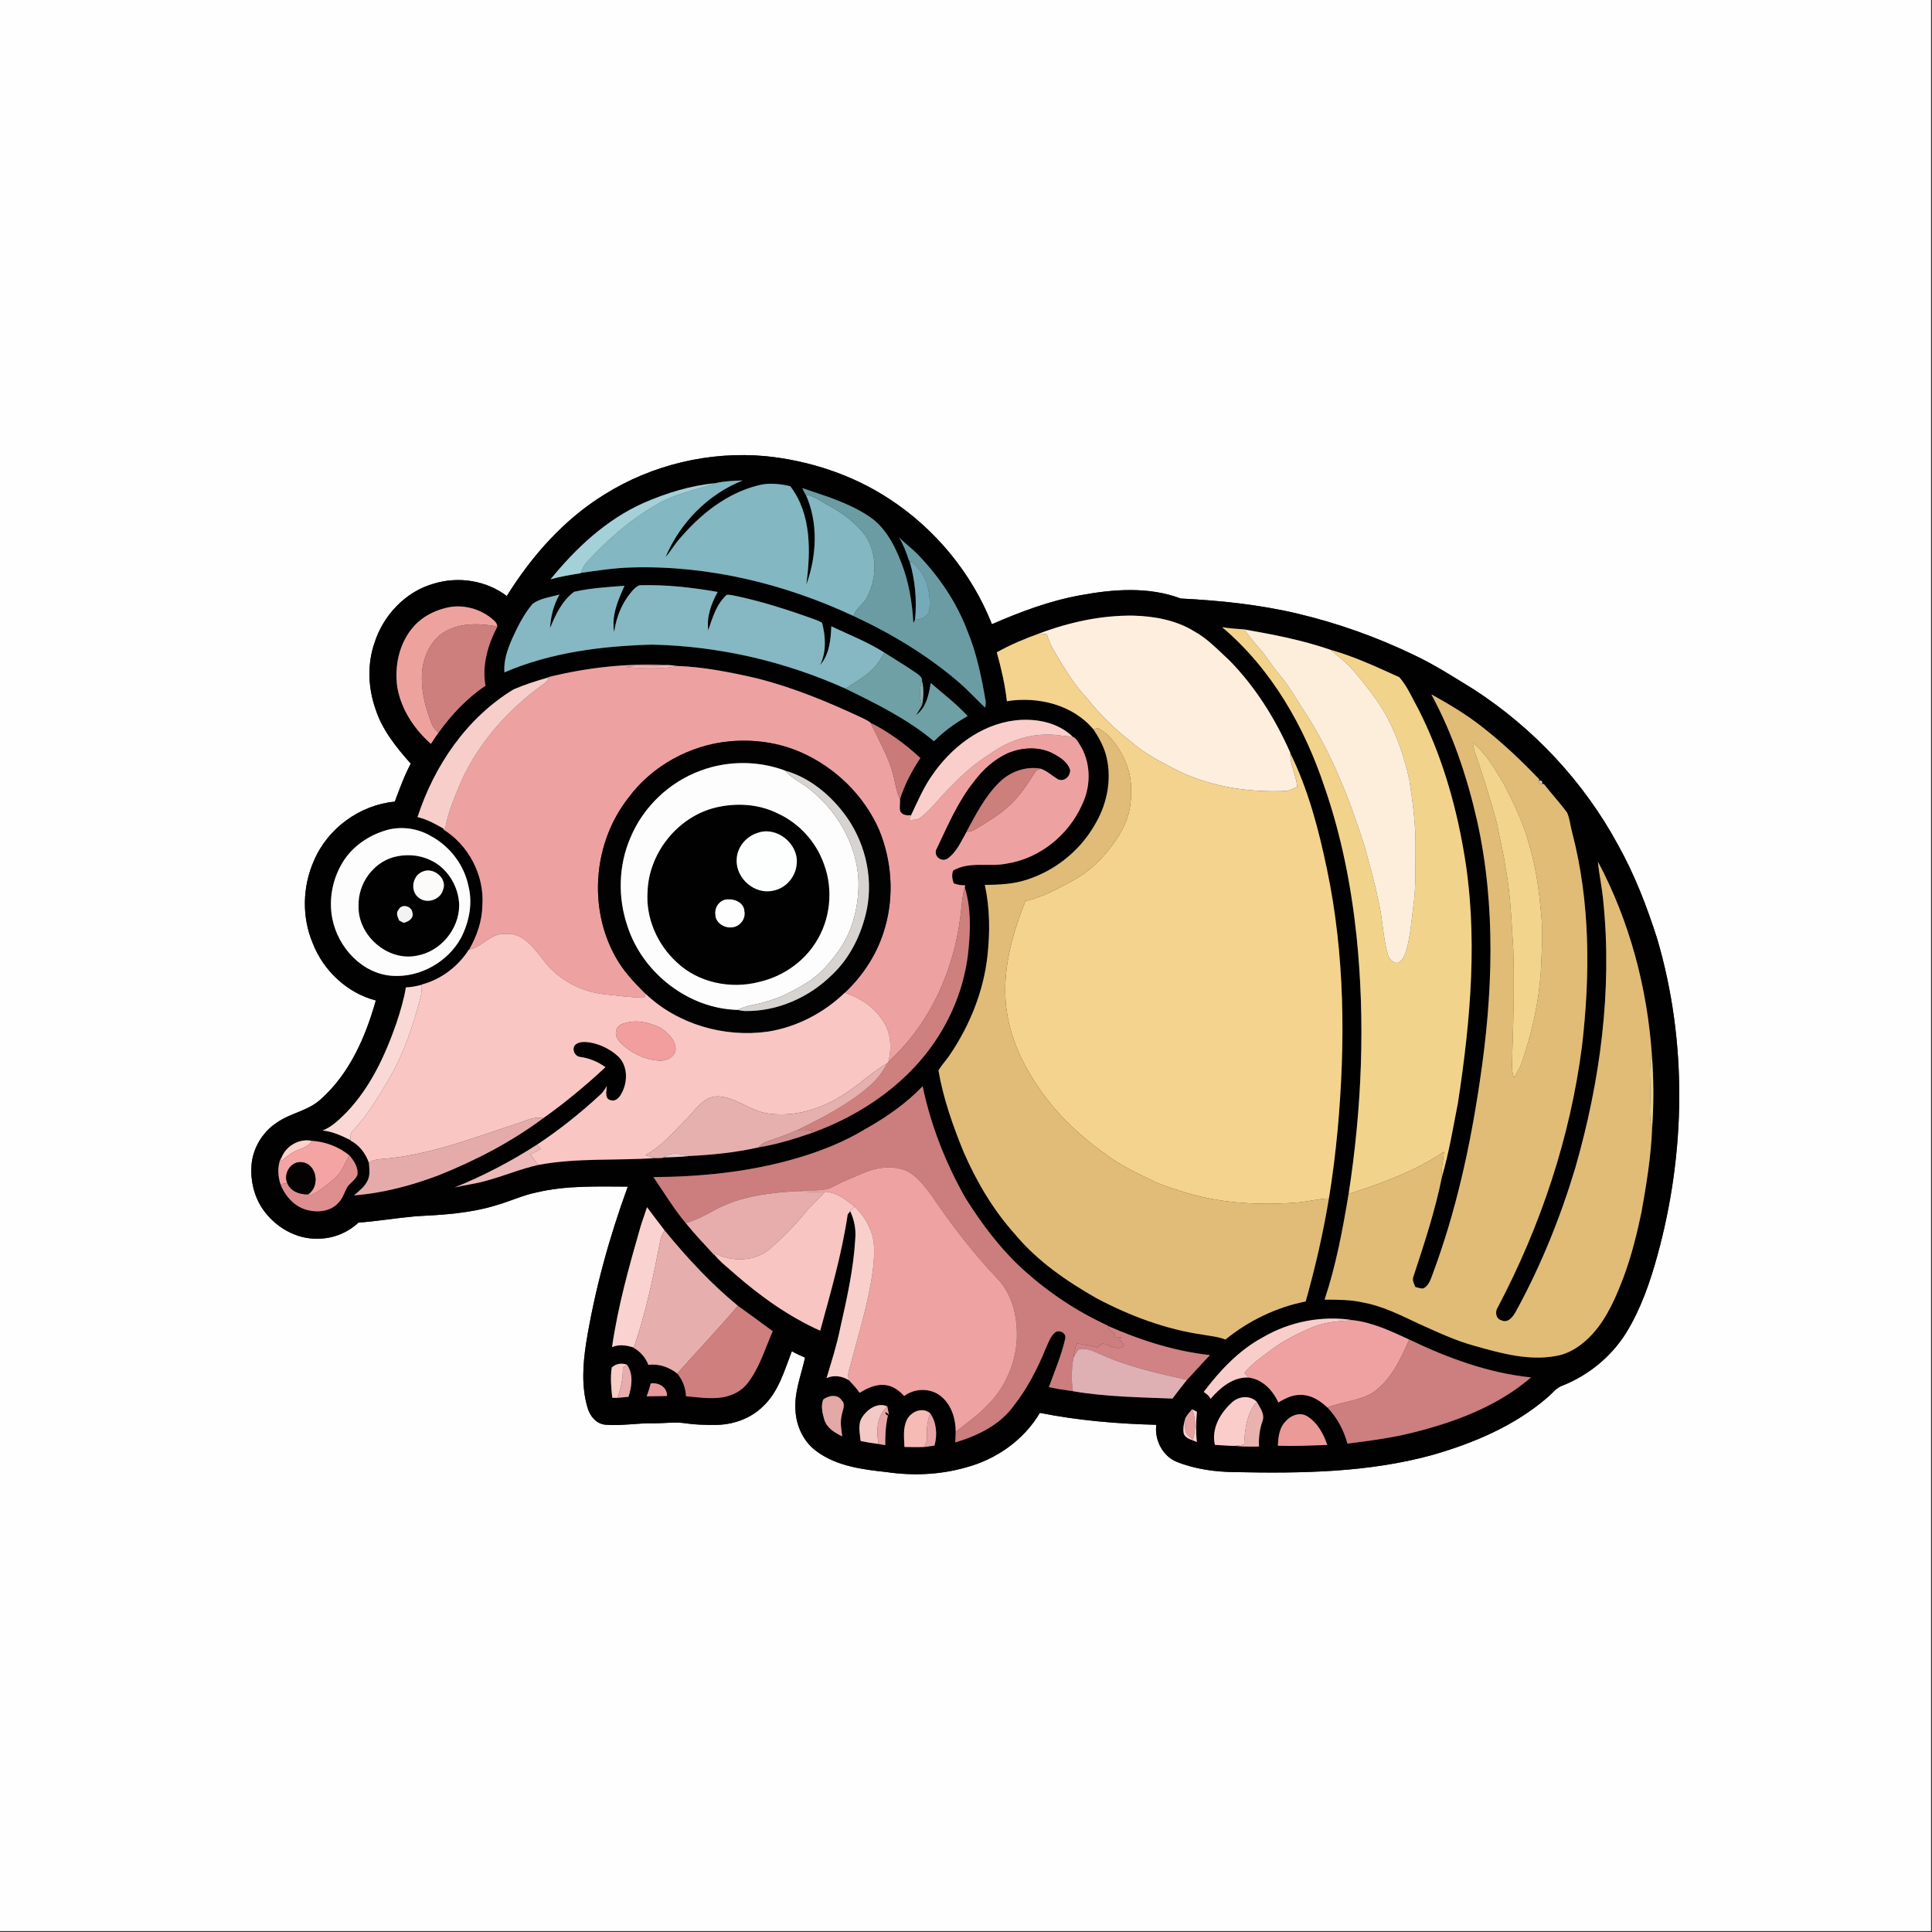<svg xmlns="http://www.w3.org/2000/svg" fill="none" viewBox="0 0 1366 1366" height="1366" width="1366">
<rect x="0" y="0" width="1366" height="1366" fill="#333333" stroke="none"/>
<g clip-path="url(#clip0_725_37980)">
<path fill="#FEFEFE" d="M0 0H1365.33V1365.33H0V0ZM427.293 349.68C398.693 367.307 375.973 393.08 358.32 421.4C343.813 410.387 324.147 407.36 306.813 412.627C286.84 418.187 271.04 434.907 264.813 454.44C259.533 469.6 260.253 486.453 265.547 501.493C270.333 516.227 280.267 528.52 290.427 539.92C285.867 548.52 282.507 557.68 279.16 566.787C254.48 569.08 231.627 585.693 221.973 608.56C213.827 626.84 213.32 648.48 221.147 666.973C228.733 686.373 245.44 702.067 265.72 707.373C258.453 733.213 247.133 759.2 226.68 777.32C217.933 785.333 205.6 786.92 196.013 793.547C185.733 800.147 178.733 811.693 177.813 823.92C177 834.573 179.587 845.613 185.533 854.533C194.253 867.453 209.52 876.52 225.36 875.773C235.72 875.707 245.867 871.493 253.427 864.453C266.987 863.413 280.413 861.16 293.96 859.947C313.013 858.96 332.333 857.88 350.68 852.2C360.387 849.493 369.547 845.053 379.453 843.067C400.547 838.053 422.373 838.947 443.88 838.987C430.72 875 420.48 912.173 414.347 950.04C412.133 964.8 411.08 980.267 415.267 994.787C416.853 1000.85 421.4 1006.77 428.067 1007.33C439.413 1008.23 450.72 1006.13 462.067 1006.32C469.827 1006.41 477.64 1005.11 485.36 1006.43C491.987 1007.37 498.707 1007.47 505.387 1007.47C517.867 1007.53 530.68 1003.16 539.587 994.213C550.573 983.947 554.613 968.907 559.88 955.333C562.84 957.133 566.027 958.493 569.2 959.88C566.493 972.253 561.427 984.48 562.44 997.373C563.053 1008.67 568.387 1019.87 577.773 1026.43C591.893 1036.67 609.84 1038.99 626.72 1040.8C645.333 1043.55 664.56 1042.75 682.707 1037.59C704.227 1031.96 723.867 1018.23 735.227 998.947C762.333 1004.36 789.947 1006.69 817.547 1007.39C816.16 1017.91 821.88 1029.37 831.867 1033.52C844.96 1038.8 859.187 1040.69 873.24 1040.84C920.08 1041.81 967.693 1041.19 1013.17 1028.61C1042.03 1020.28 1070.55 1008.23 1093.56 988.507C1097.35 985.44 1100.27 981.093 1105.09 979.52C1123.21 972.267 1139 959.333 1149.47 942.827C1159.95 925.933 1166.55 906.987 1171.79 887.907C1191.85 815.12 1193.11 736.613 1171.76 663.96C1164.49 641.04 1155.75 618.44 1144.01 597.4C1119.96 552.96 1084.39 514.84 1041.97 487.4C1028.07 478.853 1014.31 469.947 999.507 463C973.307 450.387 945.76 440.573 917.467 433.867C890.4 427.44 862.587 424.587 834.867 423.173C812.013 414.587 786.893 416.56 763.36 420.96C741.867 424.893 721.293 432.64 701.333 441.347C687.107 405.253 661.267 373.96 628.8 352.773C602.747 335.68 572.28 325.667 541.36 322.52C501.747 318.867 460.973 328.533 427.293 349.68Z"></path>
<path fill="#FEFEFE" d="M514.227 635.8C519.347 635.32 525.893 638.12 526.36 643.88C527.733 649.533 523.133 655.52 517.387 655.747C512.053 656.44 505.853 652.507 505.693 646.8C504.92 641.533 508.72 636.067 514.227 635.8Z"></path>
<path fill="#010101" d="M427.293 349.68C460.973 328.533 501.747 318.867 541.36 322.52C572.28 325.667 602.747 335.68 628.8 352.773C661.267 373.96 687.107 405.253 701.333 441.347C721.293 432.64 741.867 424.893 763.36 420.96C786.893 416.56 812.013 414.587 834.867 423.173C862.587 424.587 890.4 427.44 917.467 433.867C945.76 440.573 973.307 450.387 999.507 463C1014.31 469.947 1028.07 478.853 1041.97 487.4C1084.39 514.84 1119.96 552.96 1144.01 597.4C1155.75 618.44 1164.49 641.04 1171.76 663.96C1193.11 736.613 1191.85 815.12 1171.79 887.907C1166.55 906.987 1159.95 925.933 1149.47 942.827C1139 959.333 1123.21 972.267 1105.09 979.52C1100.27 981.093 1097.35 985.44 1093.56 988.507C1070.55 1008.23 1042.03 1020.28 1013.17 1028.61C967.693 1041.19 920.08 1041.81 873.24 1040.84C859.187 1040.69 844.96 1038.8 831.867 1033.52C821.88 1029.37 816.16 1017.91 817.547 1007.39C789.947 1006.69 762.333 1004.36 735.227 998.947C723.867 1018.23 704.227 1031.96 682.707 1037.59C664.56 1042.75 645.333 1043.55 626.72 1040.8C609.84 1038.99 591.893 1036.67 577.773 1026.43C568.387 1019.87 563.053 1008.67 562.44 997.373C561.427 984.48 566.493 972.253 569.2 959.88C566.027 958.493 562.84 957.133 559.88 955.333C554.613 968.907 550.573 983.947 539.587 994.213C530.68 1003.16 517.867 1007.53 505.387 1007.47C498.707 1007.47 491.987 1007.37 485.36 1006.43C477.64 1005.11 469.827 1006.41 462.067 1006.32C450.72 1006.13 439.413 1008.23 428.067 1007.33C421.4 1006.77 416.853 1000.85 415.267 994.787C411.08 980.267 412.133 964.8 414.347 950.04C420.48 912.173 430.72 875 443.88 838.987C422.373 838.947 400.547 838.053 379.453 843.067C369.547 845.053 360.387 849.493 350.68 852.2C332.333 857.88 313.013 858.96 293.96 859.947C280.413 861.16 266.987 863.413 253.427 864.453C245.867 871.493 235.72 875.707 225.36 875.773C209.52 876.52 194.253 867.453 185.533 854.533C179.587 845.613 177 834.573 177.813 823.92C178.733 811.693 185.733 800.147 196.013 793.547C205.6 786.92 217.933 785.333 226.68 777.32C247.133 759.2 258.453 733.213 265.72 707.373C245.44 702.067 228.733 686.373 221.147 666.973C213.32 648.48 213.827 626.84 221.973 608.56C231.627 585.693 254.48 569.08 279.16 566.787C282.507 557.68 285.867 548.52 290.427 539.92C280.267 528.52 270.333 516.227 265.547 501.493C260.253 486.453 259.533 469.6 264.813 454.44C271.04 434.907 286.84 418.187 306.813 412.627C324.147 407.36 343.813 410.387 358.32 421.4C375.973 393.08 398.693 367.307 427.293 349.68ZM505.867 341.613C488.147 343.293 470.867 348.653 454.6 355.787C428.493 367.573 407.12 387.587 389.24 409.6C396.213 407.653 403.347 406.413 410.507 405.333L410.613 405.067C422.573 403.4 434.52 401.52 446.627 401.213C500.707 399.653 554.587 412.72 603.453 435.52C630.347 448.027 656.027 463.427 678.493 482.88C684.813 488.347 690.427 494.56 696.507 500.28C696.933 498.667 697.04 497.053 696.84 495.44C693.947 478.787 690.6 462.093 684.107 446.427C676.387 425.827 663.773 407.293 648.467 391.587C644.413 387.493 639.72 384.107 635.693 379.987C638.72 385.107 640.88 390.653 642.667 396.32L643.04 396.547C647.027 410.04 648.387 424.187 646.947 438.187C646.667 438.787 646.093 439.96 645.813 440.56C644.933 426.32 642.733 412.04 637.573 398.68C632.573 385.467 625.6 371.853 613.147 364.253C599.107 355.213 582.92 350.453 567.253 345.12C567.947 346.6 568.68 348.093 569.413 349.587L569.693 349.653C578.707 369.693 577.467 393.12 570.08 413.44C573.2 389.987 573.84 363.547 558.747 343.76C551.267 342.027 543.36 341.187 535.853 343.24C513.787 348.787 495.293 363.587 480.773 380.627C476.987 384.72 474.347 389.707 470.6 393.84C480.747 369.693 500.68 349.333 525.173 339.693C518.72 339.92 512.16 340.147 505.867 341.613ZM448.4 416.347C440.467 424.6 435.787 435.533 434.253 446.813C432.107 435.467 436.973 424.307 441.547 414.16C429.64 415.093 417.613 415.773 405.947 418.413C397.453 424.693 392.8 434.533 388.933 444.067C389.333 435.813 391.493 427.573 395.573 420.36C389.133 422.253 381.893 422.907 376.427 427.093C370.293 434.427 365.96 443.093 362.04 451.76C358.827 459.213 355.987 467.133 356.64 475.4C389.52 461.24 425.72 456.707 461.24 455.773C508.227 456.787 554.947 467.6 597.787 486.88C619.573 497.56 641.653 508.373 660.36 524.093C667.36 517.013 675.493 511.187 684.147 506.307C676.267 497.64 666.867 490.587 658.08 482.907C656.68 491.16 654.947 500.32 647.693 505.573C649.227 503.253 650.68 500.88 651.973 498.427C653 492.827 653.293 487.053 651.893 481.48C652.187 478.973 649.867 477.307 648.067 476.04C640.64 470.88 632.853 466.267 625.253 461.387C613.44 453.893 600.347 448.787 587.76 442.813C587.427 452.333 586.36 462.76 579.84 470.267C584.347 460.987 583.827 450.093 581.227 440.373C579.267 439.027 576.96 438.347 574.773 437.52C556.48 430.947 537.907 424.973 518.84 421.067C517.2 420.747 515.52 420.413 513.853 420.547C506.573 427.08 503.76 436.707 500.773 445.613C499.467 436.107 502.893 426.747 507.4 418.533C489.52 415.347 471.413 413.36 453.24 413.773C451.253 413.667 449.747 415.12 448.4 416.347ZM293.013 442.373C282.213 454.053 278.627 471.067 281 486.493C283.867 501.947 293.013 515.653 304.68 525.947C306.36 523.267 308.133 520.653 309.987 518.107C319.213 505.333 330.12 493.64 343.28 484.84C340.587 470.453 345.04 455.68 351.653 442.96C351.427 441.227 350.64 439.827 349.293 438.76C340.173 430.227 326.573 426.68 314.493 430C306.427 432.107 298.693 436.173 293.013 442.373ZM734.653 447.947C724.4 451.627 714.293 455.893 704.773 461.213C707.907 472.56 710.627 484.067 711.893 495.773C733.747 492.24 758.64 498.2 773.173 515.787C777.307 521.933 780.867 528.573 782.507 535.853C786.24 552.307 782.333 569.827 773.533 584.04C763 602.013 745.613 615.76 725.773 622.067C716.293 625.187 706.2 625.547 696.293 625.693C699.973 642.2 700 659.373 698.147 676.133C695.36 700.92 685.787 724.667 671.933 745.307C669.373 749.347 665.893 752.76 663.547 756.92C666.96 776.8 673.76 795.947 681.36 814.587C690.547 835.627 702.36 855.707 717.8 872.813C733.56 891.773 754.213 905.867 775.467 918C798.96 930.387 824.267 939.933 850.653 943.693C855.96 944.613 861.4 945.133 866.48 947.08C882.84 933.76 902.453 924.267 923.173 920.173C929.92 896.213 935.52 871.907 939.587 847.347C942.267 831.147 944.253 814.827 945.787 798.48C951.307 737.267 950.893 675 938.227 614.653C932.36 586.587 925.053 558.44 912.32 532.64V532.28C901.72 508.32 887.6 485.6 869.16 466.867C861.267 459.627 853.867 451.613 844.4 446.387C831.52 438.48 816.227 435.667 801.307 435.28C778.533 434.96 755.893 439.947 734.653 447.947ZM864.08 443.413C898.907 472.84 922.347 513.747 936.56 556.653C948.307 590.467 955.28 625.8 959.08 661.347C965.427 722.16 962.88 783.773 953.533 844.147C949.333 869.347 944.653 894.613 936.533 918.88C945.693 918.947 954.933 918.853 963.907 920.947C977.653 923.44 990.187 929.867 1002.72 935.733C1015.89 941.667 1029.01 947.907 1043.01 951.693C1061.49 956.88 1080.81 962.293 1100.15 958.707C1110.29 957 1119.03 950.76 1125.85 943.307C1136.61 931.467 1142.83 916.44 1148.41 901.68C1153.68 887.227 1157.41 872.24 1160.55 857.2C1164.03 837.653 1167.33 817.947 1168.07 798.107C1169.35 780.733 1169.27 763.213 1167.93 745.853C1164.69 698.373 1152.13 651.227 1129.77 609.133C1130.68 618.6 1132.8 627.907 1133.61 637.4C1140 700.507 1131.37 764.4 1113.97 825.16C1103.47 860.28 1089.69 894.52 1072.11 926.707C1070.07 930.493 1066.48 935.947 1061.47 933.48C1057.52 932.427 1056.91 927.28 1059 924.293C1089.23 866.907 1110.19 804.373 1118.48 739.947C1124.41 689.493 1124.44 637.6 1111.47 588.187C1110.25 583.72 1109.91 578.96 1108.07 574.693C1102.91 567.613 1096.95 561.187 1091.55 554.307L1090.31 554.347C1090.71 552.413 1090 551.613 1088.16 551.96L1088.24 550.947C1075.52 537.613 1062.09 524.933 1047.51 513.64C1036.44 504.92 1024.28 497.747 1012 490.907C1027.11 518.8 1037.28 549.187 1044.32 580.067C1057.91 640.84 1055.47 703.96 1046.2 765.173C1039.43 811.04 1029.37 856.613 1013.2 900.147C1011.68 904.08 1010.53 908.76 1006.51 910.92C1004.51 911.28 1002.6 910.36 1000.71 909.987C999.813 907.707 998.333 905.32 999.267 902.813C1006.97 879.4 1014.76 855.827 1019.6 831.667C1024.56 814.707 1027.37 797.213 1030.8 779.907C1039.83 720.96 1045.27 660.413 1034.81 601.28C1028.83 566.653 1018.71 532.533 1002.71 501.16C998.493 493.613 995.08 485.293 989.36 478.813C973.453 471.627 957.493 464.12 940.64 459.413C920.867 452.587 900.213 448.613 879.64 445.013C874.44 444.56 869.213 444.387 864.08 443.413ZM387.733 478.733L387.653 479C379.36 481.387 371.08 483.987 363.16 487.4C330.04 507.493 307.067 541.267 295.2 577.707C302.213 579.333 308.467 582.933 314.627 586.493L312.947 586.133C331.187 597.173 342.547 618.72 341.067 640.053C340.893 651.213 337.147 661.907 331.64 671.52L331.387 671.587C323.813 683.453 311.893 692.44 298.253 696.093V696.267C294.56 697.227 290.8 698.027 286.973 698.133C285.533 706.893 282.96 715.4 280.147 723.8C272.24 746.453 261.813 768.907 245.053 786.427C240 791.427 234.853 796.707 228.08 799.307C235.107 799.973 241.507 802.973 247.733 806.08V806.333C254.027 809.6 258.573 815.507 260.827 822.173C261.173 826.293 261.813 830.747 259.96 834.627C257.893 839.04 253.933 842.08 250.307 845.173C270.987 843.587 291.2 838.16 310.533 830.813C336.533 820.387 361.6 807.32 384.12 790.587C399.6 779.627 414.187 767.427 428.093 754.547C422.733 750.64 416.427 748.08 409.84 747.227C406.227 746.64 404.2 741.787 406.547 738.907C409.413 736.16 413.733 736.573 417.347 737.093C424.653 738.427 431.587 741.893 437.053 746.92C443.907 753.52 443.933 764.613 439.693 772.64C438.213 775.533 435.72 778.96 431.96 777.933C427.093 777.027 428.933 771.24 429.04 767.813C427.787 770.013 426.453 772.213 424.533 773.907C410.52 786.867 395.573 798.853 379.627 809.36C361.24 821.227 341.707 831.373 321.427 839.6C328.68 837.813 336.147 837.04 343.333 834.947C355.84 831.6 367.827 826.52 380.467 823.667C407.72 818.507 435.627 820.72 463.16 818.8C465 818.947 466.867 818.76 468.72 818.667L469.2 818.32C475.333 818.227 481.48 817.987 487.587 817.32C503.867 816.507 520.24 814.88 536.173 811.253C548.893 809.24 561.253 805.387 573.413 801.24C609.947 788.187 643.853 764.64 664.373 731.213C675.68 713 682.867 692.2 684.813 670.827C686.227 656.387 686.453 641.4 682.107 627.413C682.2 627.067 682.387 626.36 682.48 626.013C679.68 625.933 676.88 625.613 674.293 624.547C673.307 621.6 672.693 618.48 673.933 615.507C685.627 608.68 699.453 613.24 712.093 610.547C735.32 606.84 755.56 590.32 765.053 568.987C771.147 556.467 771.44 541.053 764.747 528.707C763 525.947 761.48 522.253 758.413 520.867C747.747 510.467 731.64 507.64 717.307 509.387C693.093 512.453 672.427 528.587 658.96 548.293C652.84 557 648.72 566.853 644.147 576.413C641.32 576.613 637.533 576.413 636.413 573.267C635.88 570.56 636.547 567.787 636.32 565.067C639.6 554.653 644.693 545.013 650.72 535.96C640.187 526.2 628.427 517.52 615.547 511.093C613.893 509.507 611.653 508.707 609.68 507.64C585.44 496.267 560.56 485.947 534.533 479.453C516.04 475.253 497.28 471.48 478.293 470.84C475.44 470.4 472.573 470.053 469.693 470.227C442.147 468.907 414.467 472.147 387.733 478.733ZM275.413 586.373C262.827 589.467 251.08 596.813 243.653 607.56C235.427 619.707 232.107 635.147 234.973 649.56C238.987 669.907 255.973 688.493 277.373 689.96C296.92 691.253 316.467 680.28 325.92 663.227C331.6 652.12 334.36 639.027 331.267 626.747C328.293 611.733 318.227 598.453 304.787 591.2C296.04 585.987 285.36 584.24 275.413 586.373ZM612.613 797.827C596.613 807.6 579.04 814.48 561.04 819.547C528.893 828.733 495.347 832.04 462.013 832.267C469.533 843.173 476.333 854.613 484.867 864.787C491.267 872.667 498.24 880.053 505.12 887.507V887.08C509.173 892.227 514.507 896.16 519.347 900.547C537.627 916.56 557.68 930.88 579.92 940.853C587.333 913.68 595.227 886.52 599.36 858.6C599.8 858.053 600.693 856.933 601.133 856.373C604.027 862.453 605.293 869.24 604.707 875.96C603.48 897.213 598.813 918.067 594.12 938.773C591.72 950.853 587.933 962.6 584.4 974.373C589.64 971.987 595.627 972.92 600.373 975.973C602.92 978.827 605.653 981.56 607.773 984.787C613.067 981.493 619.093 978.613 625.507 979.227C630.987 979.707 635.72 983.027 639.28 987.053C646.893 981.253 658.467 981.213 665.747 987.587C672.813 993.6 675.707 1003.19 675.72 1012.21C675.627 1014.75 675.52 1017.28 675.427 1019.85C691.12 1015.11 706.88 1007.65 716.693 993.987C726.253 981.867 733.387 968.027 739.213 953.787C741.24 949.48 742.667 944.427 746.707 941.533C750.08 940.427 754.147 942.853 753.093 946.72C750.453 958.4 745.653 969.493 741.627 980.76C747.253 981.947 752.933 982.853 758.627 983.64C781.853 987.64 805.493 987.893 828.987 988.84C832.293 984.333 835.76 979.96 839.253 975.613C844.733 969.84 849.92 963.8 855.507 958.133C830.48 955.307 806.28 947.653 783.32 937.48L783.24 937.24C761.733 927.44 741.84 914.2 724.267 898.427C707.733 883.547 694.24 865.64 682.48 846.84C668.587 822.267 658.08 795.693 652.347 768.013C640.813 780.027 627.067 789.68 612.613 797.827ZM198.72 819.493L198.68 818.507C196.053 824.48 196.4 831.147 198.307 837.253C201.653 846.107 209.04 854.067 218.627 855.827C225.853 857.467 234.533 856.067 239.493 850.133C242.333 847.32 243.347 843.347 245.187 839.92C247.133 836.467 251.12 834.56 252.653 830.84C253.52 825.493 250.307 820.707 246.973 816.893C239.467 810.76 230.107 807.267 220.467 806.613C211.307 804.72 201.44 810.613 198.72 819.493ZM457.48 853.547C456 858.133 454.293 862.64 452.893 867.267C444.827 895.32 436.893 923.533 432.733 952.48C437.68 950.267 443.147 951.173 448.107 952.787L448.04 952.987C452.787 955.667 456.48 959.893 458.427 964.987C465.827 964.067 473.08 966.6 478.867 971.147C482.627 975.667 484.76 981.307 485.027 987.187C493.52 987.947 502.133 989.32 510.653 987.987C517.547 986.88 524.28 983.613 528.56 977.96C537.013 967.093 540.867 953.64 546.32 941.213C538.227 935.133 529.933 929.24 521.733 923.267C502.52 907.493 485.613 889.147 469.893 869.947C465.693 864.52 461.573 859.04 457.48 853.547ZM892.627 945.68C875.773 954.813 862.533 969.067 851.053 984.16C853 985.4 854.88 986.853 855.92 989.013C862.707 981.187 871.747 973.48 882.773 973.973C892.693 975.227 899.893 982.947 903.88 991.64C909.4 988.093 915.933 985.253 922.627 986.453C928.813 987.267 934.027 991.027 938.52 995.133C945.4 1002.24 950.12 1011.15 952.693 1020.68C968.4 1018.68 984.173 1016.71 999.547 1012.75C1029.25 1005.29 1059 994.133 1082.47 973.893C1052.32 970.787 1023.52 960.173 996.373 947.12C983.707 941.307 970.8 935.107 956.813 933.453C934.867 929.92 911.773 934.4 892.627 945.68ZM432.533 966.907C431.44 974 432.12 981.173 432.893 988.267C433.827 988.293 435.68 988.32 436.613 988.333C439.2 988.12 441.787 987.853 444.387 987.6C446.747 980.307 447.987 971.547 443.307 964.893C439.52 963.52 435.493 964.12 432.533 966.907ZM457.227 987.267C462.013 987.147 466.813 987.133 471.613 987.027C471.84 980.84 465.667 977.24 460.027 978.173C459.347 981.267 458.373 984.293 457.227 987.267ZM581.973 989.667C580.28 994.24 581.52 999.373 582.867 1003.91C584.72 1009.77 590.267 1013.07 595.507 1015.55C594.773 1010.49 593.867 1005.27 595.227 1000.24C595.707 996.92 598.12 992.947 595.16 990.133C592.267 985.507 585.56 986.52 581.973 989.667ZM871.4 991.253C862.96 998.707 856.28 1009.96 859 1021.59C863.707 1021.76 868.413 1022.29 873.147 1022.31C878.8 1022.91 884.493 1022.83 890.173 1022.75C889.853 1016.64 890.573 1010.52 892.627 1004.76C894.493 999.8 890.773 995.307 888.613 991.16C883.907 986.427 876.227 987.053 871.4 991.253ZM609.72 1001.84C606.24 1006.91 608 1013.19 608.48 1018.84C612.693 1019.73 616.947 1020.45 621.227 1020.96C622.8 1021.23 624.36 1021.51 625.947 1021.8C625.8 1014.76 626.2 1007.69 627.787 1000.83C625.587 1000.4 624.933 996.267 628.52 1000.35C628.24 998.867 627.653 995.893 627.373 994.4C620.773 991.253 613.293 996.293 609.72 1001.84ZM641.293 1003.72C638.24 1009.67 639.267 1016.61 639.467 1023.05C644.053 1023.23 648.653 1023.15 653.253 1023.12C655.733 1022.75 658.24 1022.4 660.733 1022.08C662.8 1014.41 662.267 1005.96 657.693 999.28C652.44 994.573 644.147 997.947 641.293 1003.72ZM838.173 1002.47C837.12 1006.04 836.213 1009.77 836.933 1013.52C838.28 1017.44 843.04 1017.92 846.24 1019.63C845.453 1012.49 845.613 1005.32 846.28 998.2C845.427 997.747 843.707 996.853 842.853 996.413C841.16 998.32 839.48 1000.27 838.173 1002.47ZM908.293 1005.72C904.333 1010.21 903.813 1016.47 903.493 1022.19C915.133 1022.59 926.787 1022.03 938.427 1021.65C935.773 1013.73 931.4 1005.69 924.08 1001.25C918.6 998.027 911.853 1001.11 908.293 1005.72Z"></path>
<path fill="#010101" d="M508.747 570.373C522.507 567.64 537.28 568.8 549.92 575.147C565.013 582.04 577 595.213 582.533 610.853C589.4 629.173 587.147 650.627 576.347 666.987C567.373 680.867 552.667 690.64 536.613 694.307C516.52 699.507 493.427 694.8 478.293 680.187C464.747 667.733 456.613 649.2 457.827 630.72C458.653 602.2 480.587 575.72 508.747 570.373ZM535.387 588.987C527.28 591.56 520.933 599.347 520.867 607.987C520.24 621.107 533.8 632.813 546.72 629.707C555.8 628.027 562.733 619.76 563.307 610.627C564.667 596.467 548.933 583.787 535.387 588.987ZM514.227 635.8C508.72 636.067 504.92 641.533 505.693 646.8C505.853 652.507 512.053 656.44 517.387 655.747C523.133 655.52 527.733 649.533 526.36 643.88C525.893 638.12 519.347 635.32 514.227 635.8Z"></path>
<path fill="#010101" d="M277.853 606.147C286.387 603.747 295.827 604.173 303.893 607.973C316.293 613.387 324.347 626.667 324.667 640.027C324.627 656.947 311.507 672.773 294.787 675.693C273.96 680.04 252.493 661.067 253.547 639.96C253.2 624.973 263.44 610.44 277.853 606.147ZM298.907 616.227C291.6 618.907 289.747 629.867 295.933 634.64C301.667 639.333 311.24 636.347 313.24 629.187C316.547 621.093 306.44 612.8 298.907 616.227ZM281.827 643.187C279.667 645.533 281.213 648.427 282.28 650.867C283.053 651.267 284.6 652.067 285.373 652.467C288.733 651.773 292.787 649.253 291.573 645.213C291.107 640.613 283.947 638.667 281.827 643.187Z"></path>
<path fill="#83B7C2" d="M505.867 341.613C512.16 340.147 518.72 339.92 525.173 339.693C500.68 349.333 480.747 369.693 470.6 393.84C474.347 389.707 476.987 384.72 480.773 380.627C495.293 363.587 513.787 348.787 535.853 343.24C543.36 341.187 551.267 342.027 558.747 343.76C573.84 363.547 573.2 389.987 570.08 413.44C577.467 393.12 578.707 369.693 569.693 349.653C576.52 351 582.013 355.52 588.067 358.64C596.893 363.587 605.067 370.04 611.36 378.013C620.4 390.867 620.2 408.72 612.987 422.347C610.64 427.373 604.973 430.027 603.453 435.52C554.587 412.72 500.707 399.653 446.627 401.213C434.52 401.52 422.573 403.4 410.613 405.067C411.707 402.347 412.88 399.6 414.907 397.44C428.84 382.307 444.347 368.413 462.173 358.013C475.453 349.507 491.16 346.6 505.867 341.613Z"></path>
<path fill="#A4D0D7" d="M454.6 355.787C470.867 348.653 488.147 343.293 505.867 341.613C491.16 346.6 475.453 349.507 462.173 358.013C444.347 368.413 428.84 382.307 414.907 397.44C412.88 399.6 411.707 402.347 410.613 405.067L410.507 405.333C403.347 406.413 396.213 407.653 389.24 409.6C407.12 387.587 428.493 367.573 454.6 355.787Z"></path>
<path fill="#6B9CA4" d="M567.253 345.12C582.92 350.453 599.107 355.213 613.147 364.253C625.6 371.853 632.573 385.467 637.573 398.68C642.733 412.04 644.933 426.32 645.813 440.56C646.093 439.96 646.667 438.787 646.947 438.187C651.533 438.28 656.6 435.72 657.12 430.707C658.453 418.213 654.4 403.347 643.04 396.547L642.667 396.32C640.88 390.653 638.72 385.107 635.693 379.987C639.72 384.107 644.413 387.493 648.467 391.587C663.773 407.293 676.387 425.827 684.107 446.427C690.6 462.093 693.947 478.787 696.84 495.44C697.04 497.053 696.933 498.667 696.507 500.28C690.427 494.56 684.813 488.347 678.493 482.88C656.027 463.427 630.347 448.027 603.453 435.52C604.973 430.027 610.64 427.373 612.987 422.347C620.2 408.72 620.4 390.867 611.36 378.013C605.067 370.04 596.893 363.587 588.067 358.64C582.013 355.52 576.52 351 569.693 349.653L569.413 349.587C568.68 348.093 567.947 346.6 567.253 345.12Z"></path>
<path fill="#75AAB9" d="M643.04 396.547C654.4 403.347 658.453 418.213 657.12 430.707C656.6 435.72 651.533 438.28 646.947 438.187C648.387 424.187 647.027 410.04 643.04 396.547Z"></path>
<path fill="#85B8C2" d="M448.4 416.347C449.747 415.12 451.253 413.667 453.24 413.773C471.413 413.36 489.52 415.347 507.4 418.533C502.893 426.747 499.467 436.107 500.773 445.613C503.76 436.707 506.573 427.08 513.853 420.547C515.52 420.413 517.2 420.747 518.84 421.067C537.907 424.973 556.48 430.947 574.773 437.52C576.96 438.347 579.267 439.027 581.227 440.373C583.827 450.093 584.347 460.987 579.84 470.267C586.36 462.76 587.427 452.333 587.76 442.813C600.347 448.787 613.44 453.893 625.253 461.387C622.853 465.467 620.587 469.72 617.147 473.04C611.453 478.653 604.36 482.453 597.787 486.88C554.947 467.6 508.227 456.787 461.24 455.773C425.72 456.707 389.52 461.24 356.64 475.4C355.987 467.133 358.827 459.213 362.04 451.76C365.96 443.093 370.293 434.427 376.427 427.093C381.893 422.907 389.133 422.253 395.573 420.36C391.493 427.573 389.333 435.813 388.933 444.067C392.8 434.533 397.453 424.693 405.947 418.413C417.613 415.773 429.64 415.093 441.547 414.16C436.973 424.307 432.107 435.467 434.253 446.813C435.787 435.533 440.467 424.6 448.4 416.347Z"></path>
<path fill="#EEA29E" d="M293.013 442.373C298.693 436.173 306.427 432.107 314.493 430C326.573 426.68 340.173 430.227 349.293 438.76C350.64 439.827 351.427 441.227 351.653 442.96C339.693 440.747 326.587 440.147 315.533 446.053C305.96 451.12 300.44 461.56 298.8 471.96C296.92 485.6 300.28 499.347 305.32 511.973C306.227 514.44 308.16 516.28 309.987 518.107C308.133 520.653 306.36 523.267 304.68 525.947C293.013 515.653 283.867 501.947 281 486.493C278.627 471.067 282.213 454.053 293.013 442.373Z"></path>
<path fill="#FDEEDD" d="M734.653 447.947C755.893 439.947 778.533 434.96 801.307 435.28C816.227 435.667 831.52 438.48 844.4 446.387C853.867 451.613 861.267 459.627 869.16 466.867C887.6 485.6 901.72 508.32 912.32 532.28V532.64C912.013 540.853 916.613 548.28 917.187 556.44C914.627 557.493 912.12 558.893 909.347 559.24C883.413 560.413 856.893 556.533 833.36 545.213C821.24 539.12 809.04 532.787 798.813 523.733C787.653 515.04 777.547 505.067 768.76 493.987C758.96 483.693 751.773 471.36 744.6 459.187C742.627 455.84 741.347 452.16 740.16 448.493C738.32 448.293 736.48 448.08 734.653 447.947Z"></path>
<path fill="#CD7F7E" d="M315.533 446.053C326.587 440.147 339.693 440.747 351.653 442.96C345.04 455.68 340.587 470.453 343.28 484.84C330.12 493.64 319.213 505.333 309.987 518.107C308.16 516.28 306.227 514.44 305.32 511.973C300.28 499.347 296.92 485.6 298.8 471.96C300.44 461.56 305.96 451.12 315.533 446.053Z"></path>
<path fill="#F2D38B" d="M864.08 443.413C869.213 444.387 874.44 444.56 879.64 445.013C883.053 449.4 886.333 453.893 890.08 458.013C895.467 463.827 899.307 470.84 904.52 476.813C911.64 485.08 916.747 494.773 922.84 503.787C941.84 533.013 954.453 565.8 965 598.853C968.187 610.893 971.733 622.827 974.147 635.053C977.573 648.067 977.6 661.72 981.2 674.693C981.853 677.867 984.76 680.627 988 680.853C991.533 679.467 993.12 675.733 994.173 672.373C997.2 662.307 997.813 651.787 999.2 641.44C1001.29 627.293 1000.63 612.947 1000.8 598.693C1001.01 583.053 998.907 567.507 996.573 552.067C993.307 536.48 988.12 521.267 980.8 507.107C974.36 495.333 965.88 484.853 957.32 474.587C952.453 468.8 946.32 464.32 940.64 459.413C957.493 464.12 973.453 471.627 989.36 478.813C995.08 485.293 998.493 493.613 1002.71 501.16C1018.71 532.533 1028.83 566.653 1034.81 601.28C1045.27 660.413 1039.83 720.96 1030.8 779.907C1027.37 797.213 1024.56 814.707 1019.6 831.667C1018.65 825.813 1020.72 820.133 1020.89 814.32C1000.41 828.187 976.947 836.68 953.533 844.147C962.88 783.773 965.427 722.16 959.08 661.347C955.28 625.8 948.307 590.467 936.56 556.653C922.347 513.747 898.907 472.84 864.08 443.413Z"></path>
<path fill="#FDEEDB" d="M879.64 445.013C900.213 448.613 920.867 452.587 940.64 459.413C946.32 464.32 952.453 468.8 957.32 474.587C965.88 484.853 974.36 495.333 980.8 507.107C988.12 521.267 993.307 536.48 996.573 552.067C998.907 567.507 1001.01 583.053 1000.8 598.693C1000.63 612.947 1001.29 627.293 999.2 641.44C997.813 651.787 997.2 662.307 994.173 672.373C993.12 675.733 991.533 679.467 988 680.853C984.76 680.627 981.853 677.867 981.2 674.693C977.6 661.72 977.573 648.067 974.147 635.053C971.733 622.827 968.187 610.893 965 598.853C954.453 565.8 941.84 533.013 922.84 503.787C916.747 494.773 911.64 485.08 904.52 476.813C899.307 470.84 895.467 463.827 890.08 458.013C886.333 453.893 883.053 449.4 879.64 445.013Z"></path>
<path fill="#F4D38E" d="M704.773 461.213C714.293 455.893 724.4 451.627 734.653 447.947C736.48 448.08 738.32 448.293 740.16 448.493C741.347 452.16 742.627 455.84 744.6 459.187C751.773 471.36 758.96 483.693 768.76 493.987C777.547 505.067 787.653 515.04 798.813 523.733C809.04 532.787 821.24 539.12 833.36 545.213C856.893 556.533 883.413 560.413 909.347 559.24C912.12 558.893 914.627 557.493 917.187 556.44C916.613 548.28 912.013 540.853 912.32 532.64C925.053 558.44 932.36 586.587 938.227 614.653C950.893 675 951.307 737.267 945.787 798.48C944.253 814.827 942.267 831.147 939.587 847.347C931.64 847.64 923.933 849.813 916.013 850.32C888.2 852.347 859.693 850.6 833.133 841.56C826.907 839.533 820.587 837.653 814.707 834.733C803.613 829.16 792.147 824.08 782.267 816.453C763.173 802.987 745.853 786.627 733.027 766.987C721.013 749.12 712.24 728.507 710.973 706.813C709.44 682.747 716.213 659.173 725.027 637.04C737.08 634.467 747.867 628.293 758.627 622.533C768.133 617.4 776.427 610.2 783.147 601.773C790.8 592.387 797.56 581.587 799.12 569.347C800.4 559.467 800.16 549.053 796.24 539.733C792.16 529.733 785.92 520.12 776.28 514.733C775.493 515 773.947 515.52 773.173 515.787C758.64 498.2 733.747 492.24 711.893 495.773C710.627 484.067 707.907 472.56 704.773 461.213Z"></path>
<path fill="#6EA0A6" d="M625.253 461.387C632.853 466.267 640.64 470.88 648.067 476.04C649.867 477.307 652.187 478.973 651.893 481.48C649.92 487 649.92 492.933 651.973 498.427C650.68 500.88 649.227 503.253 647.693 505.573C654.947 500.32 656.68 491.16 658.08 482.907C666.867 490.587 676.267 497.64 684.147 506.307C675.493 511.187 667.36 517.013 660.36 524.093C641.653 508.373 619.573 497.56 597.787 486.88C604.36 482.453 611.453 478.653 617.147 473.04C620.587 469.72 622.853 465.467 625.253 461.387Z"></path>
<path fill="#EEA1A1" d="M387.733 478.733C414.467 472.147 442.147 468.907 469.693 470.227C460.573 471.48 451.347 470.293 442.24 471.64C446.773 472.173 451.347 472.333 455.907 472.187C463.373 471.84 471.013 473.107 478.293 470.84C497.28 471.48 516.04 475.253 534.533 479.453C560.56 485.947 585.44 496.267 609.68 507.64C611.653 508.707 613.893 509.507 615.547 511.093C621.467 523.667 628.707 535.76 631.933 549.427C633.147 554.707 633.947 560.12 636.32 565.067C636.547 567.787 635.88 570.56 636.413 573.267C637.533 576.413 641.32 576.613 644.147 576.413C643.64 577.533 643.16 578.667 642.68 579.813C645.547 579.573 648.8 579.947 651.12 577.84C658.84 571.813 664.533 563.68 671.56 556.907C680.293 547.653 689.92 539.227 700.76 532.507C713.933 523.093 730.36 518.027 746.573 519.64C750.507 520.133 754.44 520.627 758.413 520.867C761.48 522.253 763 525.947 764.747 528.707C771.44 541.053 771.147 556.467 765.053 568.987C755.56 590.32 735.32 606.84 712.093 610.547C699.453 613.24 685.627 608.68 673.933 615.507C672.693 618.48 673.307 621.6 674.293 624.547C676.88 625.613 679.68 625.933 682.48 626.013C682.387 626.36 682.2 627.067 682.107 627.413C680.227 633.72 680.067 640.333 679.187 646.813C674.613 685.813 657.52 724.067 628.16 750.667C630.6 740.867 630.04 729.72 623.947 721.32C617.853 711.773 607.867 705.453 597.307 701.893C610.653 689.307 620.893 673.333 625.787 655.587C632.293 632.96 630.48 608.213 621.467 586.52C610.773 562.307 590.573 542.64 566.413 531.987C550.693 524.987 533.107 522.627 516.027 524.133C487.92 526.733 461.013 541.413 444.227 564.2C419.707 595.4 415.707 641.107 434.853 675.947C440.32 686.147 448.347 694.64 456.52 702.733C456.293 703.4 455.867 704.707 455.64 705.373C445.973 705.36 436.373 703.92 426.773 702.933C409.987 700.973 394.147 692.24 384 678.653C377.333 670.173 369.627 659.12 357.347 660.333C347.093 659.533 341 669.627 331.64 671.52C337.147 661.907 340.893 651.213 341.067 640.053C342.547 618.72 331.187 597.173 312.947 586.133L314.627 586.493C316.653 574.32 321.693 562.96 326.427 551.64C339.12 524.107 360.093 500.893 384.653 483.387C386.08 482.28 387.533 480.947 387.653 479L387.733 478.733ZM712.52 532.6C702.92 536.947 694.92 544.267 688.64 552.653C677.293 566.88 670.147 583.773 662.387 600.067C659.627 604.707 665.147 609.627 669.627 607.147C676.307 602.653 679.44 594.787 683.347 588.053C685.427 588.2 687.48 587.747 689.213 586.547C698.173 581.027 707.48 575.773 715 568.307C721.667 561.88 726.693 554 731.693 546.28C732.493 544.507 734.213 543.827 736.013 543.507C740.6 545.093 744.08 548.613 748.213 551C752.653 552.893 757.187 548.36 756.4 543.92C754.627 538.867 749.827 535.733 745.373 533.227C735.347 527.653 722.867 528.227 712.52 532.6Z"></path>
<path fill="#F1B9B7" d="M442.24 471.64C451.347 470.293 460.573 471.48 469.693 470.227C472.573 470.053 475.44 470.4 478.293 470.84C471.013 473.107 463.373 471.84 455.907 472.187C451.347 472.333 446.773 472.173 442.24 471.64Z"></path>
<path fill="#F7CECA" d="M363.16 487.4C371.08 483.987 379.36 481.387 387.653 479C387.533 480.947 386.08 482.28 384.653 483.387C360.093 500.893 339.12 524.107 326.427 551.64C321.693 562.96 316.653 574.32 314.627 586.493C308.467 582.933 302.213 579.333 295.2 577.707C307.067 541.267 330.04 507.493 363.16 487.4Z"></path>
<path fill="#8DABAE" d="M651.973 498.427C649.92 492.933 649.92 487 651.893 481.48C653.293 487.053 653 492.827 651.973 498.427Z"></path>
<path fill="#E1BC77" d="M1012 490.907C1024.28 497.747 1036.44 504.92 1047.51 513.64C1062.09 524.933 1075.52 537.613 1088.24 550.947L1088.16 551.96C1088.2 552.493 1088.28 553.56 1088.32 554.08C1088.81 554.147 1089.81 554.28 1090.31 554.347L1091.55 554.307C1096.95 561.187 1102.91 567.613 1108.07 574.693C1109.91 578.96 1110.25 583.72 1111.47 588.187C1124.44 637.6 1124.41 689.493 1118.48 739.947C1110.19 804.373 1089.23 866.907 1059 924.293C1056.91 927.28 1057.52 932.427 1061.47 933.48C1066.48 935.947 1070.07 930.493 1072.11 926.707C1089.69 894.52 1103.47 860.28 1113.97 825.16C1131.37 764.4 1140 700.507 1133.61 637.4C1132.8 627.907 1130.68 618.6 1129.77 609.133C1152.13 651.227 1164.69 698.373 1167.93 745.853C1165.57 754.84 1167.08 764.147 1166.77 773.307C1166.95 781.573 1165.65 790.027 1168.07 798.107C1167.33 817.947 1164.03 837.653 1160.55 857.2C1157.41 872.24 1153.68 887.227 1148.41 901.68C1142.83 916.44 1136.61 931.467 1125.85 943.307C1119.03 950.76 1110.29 957 1100.15 958.707C1080.81 962.293 1061.49 956.88 1043.01 951.693C1029.01 947.907 1015.89 941.667 1002.72 935.733C990.187 929.867 977.653 923.44 963.907 920.947C954.933 918.853 945.693 918.947 936.533 918.88C944.653 894.613 949.333 869.347 953.533 844.147C976.947 836.68 1000.41 828.187 1020.89 814.32C1020.72 820.133 1018.65 825.813 1019.6 831.667C1014.76 855.827 1006.97 879.4 999.267 902.813C998.333 905.32 999.813 907.707 1000.71 909.987C1002.6 910.36 1004.51 911.28 1006.51 910.92C1010.53 908.76 1011.68 904.08 1013.2 900.147C1029.37 856.613 1039.43 811.04 1046.2 765.173C1055.47 703.96 1057.91 640.84 1044.32 580.067C1037.28 549.187 1027.11 518.8 1012 490.907ZM1041.41 525.227C1041.67 529.293 1043.19 533.08 1044.56 536.867C1049.65 552.453 1054.79 568.053 1058.8 583.96C1060.31 593.373 1063.08 602.56 1064.21 612.04C1068.05 631.373 1068.61 651.133 1069.93 670.747C1070.72 695.147 1070.13 719.573 1069.28 743.96C1069.4 749.96 1068.17 756.253 1070.39 762.027C1072.64 758.507 1074.75 754.84 1076.13 750.88C1083.99 727.6 1089.17 703.28 1089.81 678.653C1090.36 668.013 1090.76 657.333 1089.72 646.72C1088.21 630.533 1086.29 614.267 1081.56 598.667C1077.67 583 1070.52 568.413 1063.17 554.133C1056.92 543.84 1050.96 532.893 1041.41 525.227Z"></path>
<path fill="#FACECA" d="M658.96 548.293C672.427 528.587 693.093 512.453 717.307 509.387C731.64 507.64 747.747 510.467 758.413 520.867C754.44 520.627 750.507 520.133 746.573 519.64C730.36 518.027 713.933 523.093 700.76 532.507C689.92 539.227 680.293 547.653 671.56 556.907C664.533 563.68 658.84 571.813 651.12 577.84C648.8 579.947 645.547 579.573 642.68 579.813C643.16 578.667 643.64 577.533 644.147 576.413C648.72 566.853 652.84 557 658.96 548.293Z"></path>
<path fill="#CA7B79" d="M615.547 511.093C628.427 517.52 640.187 526.2 650.72 535.96C644.693 545.013 639.6 554.653 636.32 565.067C633.947 560.12 633.147 554.707 631.933 549.427C628.707 535.76 621.467 523.667 615.547 511.093Z"></path>
<path fill="#E1BC78" d="M773.173 515.787C773.947 515.52 775.493 515 776.28 514.733C785.92 520.12 792.16 529.733 796.24 539.733C800.16 549.053 800.4 559.467 799.12 569.347C797.56 581.587 790.8 592.387 783.147 601.773C776.427 610.2 768.133 617.4 758.627 622.533C747.867 628.293 737.08 634.467 725.027 637.04C716.213 659.173 709.44 682.747 710.973 706.813C712.24 728.507 721.013 749.12 733.027 766.987C745.853 786.627 763.173 802.987 782.267 816.453C792.147 824.08 803.613 829.16 814.707 834.733C820.587 837.653 826.907 839.533 833.133 841.56C859.693 850.6 888.2 852.347 916.013 850.32C923.933 849.813 931.64 847.64 939.587 847.347C935.52 871.907 929.92 896.213 923.173 920.173C902.453 924.267 882.84 933.76 866.48 947.08C861.4 945.133 855.96 944.613 850.653 943.693C824.267 939.933 798.96 930.387 775.467 918C754.213 905.867 733.56 891.773 717.8 872.813C702.36 855.707 690.547 835.627 681.36 814.587C673.76 795.947 666.96 776.8 663.547 756.92C665.893 752.76 669.373 749.347 671.933 745.307C685.787 724.667 695.36 700.92 698.147 676.133C700 659.373 699.973 642.2 696.293 625.693C706.2 625.547 716.293 625.187 725.773 622.067C745.613 615.76 763 602.013 773.533 584.04C782.333 569.827 786.24 552.307 782.507 535.853C780.867 528.573 777.307 521.933 773.173 515.787Z"></path>
<path fill="#020202" d="M444.227 564.2C461.013 541.413 487.92 526.733 516.027 524.133C533.107 522.627 550.693 524.987 566.413 531.987C590.573 542.64 610.773 562.307 621.467 586.52C630.48 608.213 632.293 632.96 625.787 655.587C620.893 673.333 610.653 689.307 597.307 701.893C582.413 716.227 563.187 726.267 542.707 729.427C512 733.693 479.12 724.24 456.52 702.733C448.347 694.64 440.32 686.147 434.853 675.947C415.707 641.107 419.707 595.4 444.227 564.2ZM495.24 544.907C473.2 552.987 454.84 570.467 445.787 592.147C437.227 611.853 436.693 634.733 443.693 655C454.36 687.933 486.76 713.213 521.493 714.04C523.147 714.453 524.827 714.72 526.533 714.84C549.413 715.28 571.907 705.373 588.107 689.413C601.24 677.12 609.347 660.187 612.947 642.733C617.627 618.973 611.067 593.6 596.32 574.52C585.867 561.013 571.773 549.613 555.173 544.88C536.093 537.707 514.347 537.707 495.24 544.907Z"></path>
<path fill="#020202" d="M712.52 532.6C722.867 528.227 735.347 527.653 745.373 533.227C749.827 535.733 754.627 538.867 756.4 543.92C757.187 548.36 752.653 552.893 748.213 551C744.08 548.613 740.6 545.093 736.013 543.507C725.293 541.533 714.147 545.587 706.52 553.187C696.453 563.04 690 575.813 683.347 588.053C679.44 594.787 676.307 602.653 669.627 607.147C665.147 609.627 659.627 604.707 662.387 600.067C670.147 583.773 677.293 566.88 688.64 552.653C694.92 544.267 702.92 536.947 712.52 532.6Z"></path>
<path fill="#F2D48C" d="M1041.41 525.227C1050.96 532.893 1056.92 543.84 1063.17 554.133C1070.52 568.413 1077.67 583 1081.56 598.667C1086.29 614.267 1088.21 630.533 1089.72 646.72C1090.76 657.333 1090.36 668.013 1089.81 678.653C1089.17 703.28 1083.99 727.6 1076.13 750.88C1074.75 754.84 1072.64 758.507 1070.39 762.027C1068.17 756.253 1069.4 749.96 1069.28 743.96C1070.13 719.573 1070.72 695.147 1069.93 670.747C1068.61 651.133 1068.05 631.373 1064.21 612.04C1063.08 602.56 1060.31 593.373 1058.8 583.96C1054.79 568.053 1049.65 552.453 1044.56 536.867C1043.19 533.08 1041.67 529.293 1041.41 525.227Z"></path>
<path fill="#FDFDFD" d="M495.24 544.907C514.347 537.707 536.093 537.707 555.173 544.88C559 549.693 564.627 552.333 569.547 555.8C590.827 571.32 605.72 596.067 606.987 622.64C607.32 639.867 603.2 657.56 593.213 671.813C586.827 680.8 579.44 689.453 569.88 695.173C560.973 700.573 551.667 705.547 541.547 708.227C534.907 710.32 527.747 710.747 521.493 714.04C486.76 713.213 454.36 687.933 443.693 655C436.693 634.733 437.227 611.853 445.787 592.147C454.84 570.467 473.2 552.987 495.24 544.907ZM508.747 570.373C480.587 575.72 458.653 602.2 457.827 630.72C456.613 649.2 464.747 667.733 478.293 680.187C493.427 694.8 516.52 699.507 536.613 694.307C552.667 690.64 567.373 680.867 576.347 666.987C587.147 650.627 589.4 629.173 582.533 610.853C577 595.213 565.013 582.04 549.92 575.147C537.28 568.8 522.507 567.64 508.747 570.373Z"></path>
<path fill="#FDFDFD" d="M275.413 586.373C285.36 584.24 296.04 585.987 304.787 591.2C318.227 598.453 328.293 611.733 331.267 626.747C334.36 639.027 331.6 652.12 325.92 663.227C316.467 680.28 296.92 691.253 277.373 689.96C255.973 688.493 238.987 669.907 234.973 649.56C232.107 635.147 235.427 619.707 243.653 607.56C251.08 596.813 262.827 589.467 275.413 586.373ZM277.853 606.147C263.44 610.44 253.2 624.973 253.547 639.96C252.493 661.067 273.96 680.04 294.787 675.693C311.507 672.773 324.627 656.947 324.667 640.027C324.347 626.667 316.293 613.387 303.893 607.973C295.827 604.173 286.387 603.747 277.853 606.147Z"></path>
<path fill="#CC7F7B" d="M706.52 553.187C714.147 545.587 725.293 541.533 736.013 543.507C734.213 543.827 732.493 544.507 731.693 546.28C726.693 554 721.667 561.88 715 568.307C707.48 575.773 698.173 581.027 689.213 586.547C687.48 587.747 685.427 588.2 683.347 588.053C690 575.813 696.453 563.04 706.52 553.187Z"></path>
<path fill="#D6D3D1" d="M555.173 544.88C571.773 549.613 585.867 561.013 596.32 574.52C611.067 593.6 617.627 618.973 612.947 642.733C609.347 660.187 601.24 677.12 588.107 689.413C571.907 705.373 549.413 715.28 526.533 714.84C524.827 714.72 523.147 714.453 521.493 714.04C527.747 710.747 534.907 710.32 541.547 708.227C551.667 705.547 560.973 700.573 569.88 695.173C579.44 689.453 586.827 680.8 593.213 671.813C603.2 657.56 607.32 639.867 606.987 622.64C605.72 596.067 590.827 571.32 569.547 555.8C564.627 552.333 559 549.693 555.173 544.88Z"></path>
<path fill="#D0C5B2" d="M1088.16 551.96C1090 551.613 1090.71 552.413 1090.31 554.347C1089.81 554.28 1088.81 554.147 1088.32 554.08C1088.28 553.56 1088.2 552.493 1088.16 551.96Z"></path>
<path fill="#FDFFFE" d="M535.387 588.987C548.933 583.787 564.667 596.467 563.307 610.627C562.733 619.76 555.8 628.027 546.72 629.707C533.8 632.813 520.24 621.107 520.867 607.987C520.933 599.347 527.28 591.56 535.387 588.987Z"></path>
<path fill="#FCFBF9" d="M298.907 616.227C306.44 612.8 316.547 621.093 313.24 629.187C311.24 636.347 301.667 639.333 295.933 634.64C289.747 629.867 291.6 618.907 298.907 616.227Z"></path>
<path fill="#CE807E" d="M679.187 646.813C680.067 640.333 680.227 633.72 682.107 627.413C686.453 641.4 686.227 656.387 684.813 670.827C682.867 692.2 675.68 713 664.373 731.213C643.853 764.64 609.947 788.187 573.413 801.24C573.667 800.693 574.16 799.6 574.413 799.04C570.733 799.44 567.013 799.547 563.32 799.227C581.293 790.373 599.467 781.173 614.64 767.907C619.827 763.427 624.173 758.027 627.173 751.853C627.413 751.56 627.907 750.96 628.16 750.667C657.52 724.067 674.613 685.813 679.187 646.813Z"></path>
<path fill="#F3F3F3" d="M281.827 643.187C283.947 638.667 291.107 640.613 291.573 645.213C292.787 649.253 288.733 651.773 285.373 652.467C284.6 652.067 283.053 651.267 282.28 650.867C281.213 648.427 279.667 645.533 281.827 643.187Z"></path>
<path fill="#F9C6C3" d="M331.64 671.52C341 669.627 347.093 659.533 357.347 660.333C369.627 659.12 377.333 670.173 384 678.653C394.147 692.24 409.987 700.973 426.773 702.933C436.373 703.92 445.973 705.36 455.64 705.373C455.867 704.707 456.293 703.4 456.52 702.733C479.12 724.24 512 733.693 542.707 729.427C563.187 726.267 582.413 716.227 597.307 701.893C607.867 705.453 617.853 711.773 623.947 721.32C630.04 729.72 630.6 740.867 628.16 750.667C627.907 750.96 627.413 751.56 627.173 751.853C617.933 757.213 610.107 764.573 601.32 770.587C584.88 782.733 564.053 790.16 543.493 787.347C530.427 785.813 520.173 775.213 506.8 775.187C497.44 775.667 492.147 784.2 486.293 790.28C476.84 799.667 468.227 810.307 456.32 816.733C458.587 817.44 460.853 818.16 463.16 818.8C435.627 820.72 407.72 818.507 380.467 823.667C378.6 821.2 376.747 818.707 374.92 816.213C377.427 814.92 379.933 813.64 382.44 812.36C381.493 811.347 380.56 810.347 379.627 809.36C395.573 798.853 410.52 786.867 424.533 773.907C426.453 772.213 427.787 770.013 429.04 767.813C428.933 771.24 427.093 777.027 431.96 777.933C435.72 778.96 438.213 775.533 439.693 772.64C443.933 764.613 443.907 753.52 437.053 746.92C431.587 741.893 424.653 738.427 417.347 737.093C413.733 736.573 409.413 736.16 406.547 738.907C404.2 741.787 406.227 746.64 409.84 747.227C416.427 748.08 422.733 750.64 428.093 754.547C414.187 767.427 399.6 779.627 384.12 790.587C377.56 789.08 371.52 792.68 365.427 794.48C333.987 804.733 302.64 817.107 269.333 819.493C266.293 819.613 263.333 820.4 260.827 822.173C258.573 815.507 254.027 809.6 247.733 806.333V806.08C247.6 803.573 247.667 800.933 249.747 799.2C260.12 788.2 267.827 775.107 275.453 762.147C285.667 744.48 292.12 724.947 297.307 705.307C298.107 702.36 298.213 699.293 298.253 696.267V696.093C311.893 692.44 323.813 683.453 331.387 671.587L331.64 671.52ZM441.787 723.373C439.28 723.947 436.667 725.293 435.907 727.96C434.16 732.347 437.627 736.467 440.773 739.147C447.907 745.387 457.067 749.573 466.613 749.933C471.613 750.067 477.8 746.987 477.693 741.267C477.227 734.733 471.92 730.013 466.827 726.613C459.12 722.933 450.2 720.773 441.787 723.373Z"></path>
<path fill="#FAD8D5" d="M286.973 698.133C290.8 698.027 294.56 697.227 298.253 696.267C298.213 699.293 298.107 702.36 297.307 705.307C292.12 724.947 285.667 744.48 275.453 762.147C267.827 775.107 260.12 788.2 249.747 799.2C247.667 800.933 247.6 803.573 247.733 806.08C241.507 802.973 235.107 799.973 228.08 799.307C234.853 796.707 240 791.427 245.053 786.427C261.813 768.907 272.24 746.453 280.147 723.8C282.96 715.4 285.533 706.893 286.973 698.133Z"></path>
<path fill="#F29D9E" d="M441.787 723.373C450.2 720.773 459.12 722.933 466.827 726.613C471.92 730.013 477.227 734.733 477.693 741.267C477.8 746.987 471.613 750.067 466.613 749.933C457.067 749.573 447.907 745.387 440.773 739.147C437.627 736.467 434.16 732.347 435.907 727.96C436.667 725.293 439.28 723.947 441.787 723.373Z"></path>
<path fill="#E7CD8E" d="M1166.77 773.307C1167.08 764.147 1165.57 754.84 1167.93 745.853C1169.27 763.213 1169.35 780.733 1168.07 798.107C1165.65 790.027 1166.95 781.573 1166.77 773.307Z"></path>
<path fill="#E6B0AE" d="M601.32 770.587C610.107 764.573 617.933 757.213 627.173 751.853C624.173 758.027 619.827 763.427 614.64 767.907C599.467 781.173 581.293 790.373 563.32 799.227C556.64 802.173 549.72 804.547 542.8 806.893C540.2 807.653 538.04 809.333 536.173 811.253C520.24 814.88 503.867 816.507 487.587 817.32C481.72 815.787 474.333 814.2 469.2 818.32L468.72 818.667C466.867 818.76 465 818.947 463.16 818.8C460.853 818.16 458.587 817.44 456.32 816.733C468.227 810.307 476.84 799.667 486.293 790.28C492.147 784.2 497.44 775.667 506.8 775.187C520.173 775.213 530.427 785.813 543.493 787.347C564.053 790.16 584.88 782.733 601.32 770.587Z"></path>
<path fill="#CC7D7D" d="M612.613 797.827C627.067 789.68 640.813 780.027 652.347 768.013C658.08 795.693 668.587 822.267 682.48 846.84C694.24 865.64 707.733 883.547 724.267 898.427C741.84 914.2 761.733 927.44 783.24 937.24L783.32 937.48C783.48 938 783.8 939.027 783.96 939.547C785.347 940.933 786.987 942.08 788.48 943.387C788.213 943.867 787.68 944.827 787.413 945.307C789.187 945.333 790.96 945.373 792.76 945.427C792.44 945.84 791.827 946.667 791.52 947.08C792.72 948.44 793.907 949.787 795.107 951.173C790.533 955.573 784.693 951.187 779.773 949.8C778.453 950.76 777.133 951.72 775.827 952.707C771.053 951.467 766.213 950.56 761.347 949.827C760.16 953.173 759.28 956.64 758.92 960.187C757.64 967.947 757.333 975.853 758.627 983.64C752.933 982.853 747.253 981.947 741.627 980.76C745.653 969.493 750.453 958.4 753.093 946.72C754.147 942.853 750.08 940.427 746.707 941.533C742.667 944.427 741.24 949.48 739.213 953.787C733.387 968.027 726.253 981.867 716.693 993.987C706.88 1007.65 691.12 1015.11 675.427 1019.85C675.52 1017.28 675.627 1014.75 675.72 1012.21C683.333 1006.37 691.16 1000.73 697.867 993.827C712.707 979.293 720.64 957.987 718.72 937.28C717.84 924.893 713.467 912.387 704.6 903.44C687.373 885.28 672.147 865.307 658.173 844.587C652.587 837.387 646.707 829.2 637.493 826.573C628.907 824.333 619.653 825.52 611.52 828.947C604.4 831.96 597.16 834.76 590.28 838.36C582.28 843.333 572.48 840.8 563.627 842.187C543.907 843.333 523.587 845.76 505.92 855.24C499.173 859 492.32 862.627 484.867 864.787C476.333 854.613 469.533 843.173 462.013 832.267C495.347 832.04 528.893 828.733 561.04 819.547C579.04 814.48 596.613 807.6 612.613 797.827Z"></path>
<path fill="#E5ABAB" d="M365.427 794.48C371.52 792.68 377.56 789.08 384.12 790.587C361.6 807.32 336.533 820.387 310.533 830.813C291.2 838.16 270.987 843.587 250.307 845.173C253.933 842.08 257.893 839.04 259.96 834.627C261.813 830.747 261.173 826.293 260.827 822.173C263.333 820.4 266.293 819.613 269.333 819.493C302.64 817.107 333.987 804.733 365.427 794.48Z"></path>
<path fill="#CA8F8E" d="M542.8 806.893C549.72 804.547 556.64 802.173 563.32 799.227C567.013 799.547 570.733 799.44 574.413 799.04C574.16 799.6 573.667 800.693 573.413 801.24C561.253 805.387 548.893 809.24 536.173 811.253C538.04 809.333 540.2 807.653 542.8 806.893Z"></path>
<path fill="#FFD2CE" d="M198.72 819.493C201.44 810.613 211.307 804.72 220.467 806.613C217.16 812.267 210.107 812.227 205.293 815.893C203.053 817.467 200.933 819.227 198.787 820.92C198.76 820.56 198.733 819.853 198.72 819.493Z"></path>
<path fill="#F3A4A3" d="M220.467 806.613C230.107 807.267 239.467 810.76 246.973 816.893C243.68 822.64 241.52 829.36 236.16 833.64C231.187 837.707 226.267 842.04 220.453 844.867C219.773 844.773 218.413 844.56 217.733 844.453C226.533 839.093 224.133 822.827 213.387 821.733C205.653 820.88 200.227 829.64 203.107 836.507C201.507 836.747 199.907 836.987 198.307 837.253C196.4 831.147 196.053 824.48 198.68 818.507L198.72 819.493C198.733 819.853 198.76 820.56 198.787 820.92C200.933 819.227 203.053 817.467 205.293 815.893C210.107 812.227 217.16 812.267 220.467 806.613Z"></path>
<path fill="#EBB9B8" d="M321.427 839.6C341.707 831.373 361.24 821.227 379.627 809.36C380.56 810.347 381.493 811.347 382.44 812.36C379.933 813.64 377.427 814.92 374.92 816.213C376.747 818.707 378.6 821.2 380.467 823.667C367.827 826.52 355.84 831.6 343.333 834.947C336.147 837.04 328.68 837.813 321.427 839.6Z"></path>
<path fill="#E9C7C8" d="M469.2 818.32C474.333 814.2 481.72 815.787 487.587 817.32C481.48 817.987 475.333 818.227 469.2 818.32Z"></path>
<path fill="#DF8E8F" d="M246.973 816.893C250.307 820.707 253.52 825.493 252.653 830.84C251.12 834.56 247.133 836.467 245.187 839.92C243.347 843.347 242.333 847.32 239.493 850.133C234.533 856.067 225.853 857.467 218.627 855.827C209.04 854.067 201.653 846.107 198.307 837.253C199.907 836.987 201.507 836.747 203.107 836.507C205.627 842.307 211.733 844.64 217.733 844.453C218.413 844.56 219.773 844.773 220.453 844.867C226.267 842.04 231.187 837.707 236.16 833.64C241.52 829.36 243.68 822.64 246.973 816.893Z"></path>
<path fill="#040202" d="M203.107 836.507C200.227 829.64 205.653 820.88 213.387 821.733C224.133 822.827 226.533 839.093 217.733 844.453C211.733 844.64 205.627 842.307 203.107 836.507Z"></path>
<path fill="#EEA2A2" d="M611.52 828.947C619.653 825.52 628.907 824.333 637.493 826.573C646.707 829.2 652.587 837.387 658.173 844.587C672.147 865.307 687.373 885.28 704.6 903.44C713.467 912.387 717.84 924.893 718.72 937.28C720.64 957.987 712.707 979.293 697.867 993.827C691.16 1000.73 683.333 1006.37 675.72 1012.21C675.707 1003.19 672.813 993.6 665.747 987.587C658.467 981.213 646.893 981.253 639.28 987.053C635.72 983.027 630.987 979.707 625.507 979.227C619.093 978.613 613.067 981.493 607.773 984.787C605.653 981.56 602.92 978.827 600.373 975.973C598.667 972.04 600.547 968.013 601.573 964.2C607.56 940.76 615.16 917.56 617.667 893.373C618.227 885.813 618.6 877.92 615.853 870.72C613.307 864.08 609.427 857.88 604.133 853.107C598.093 848.187 591.387 842.987 583.293 842.587C576.733 842.72 570.173 842.8 563.627 842.187C572.48 840.8 582.28 843.333 590.28 838.36C597.16 834.76 604.4 831.96 611.52 828.947Z"></path>
<path fill="#E6ADAC" d="M505.92 855.24C523.587 845.76 543.907 843.333 563.627 842.187C570.173 842.8 576.733 842.72 583.293 842.587C578.973 847.813 573.627 852.053 569.387 857.347C562.027 866.373 553.773 874.667 545.067 882.387C534.347 892.147 517.547 892.587 505.093 885.96C505.093 886.24 505.107 886.8 505.12 887.08V887.507C498.24 880.053 491.267 872.667 484.867 864.787C492.32 862.627 499.173 859 505.92 855.24Z"></path>
<path fill="#F8C5C2" d="M583.293 842.587C591.387 842.987 598.093 848.187 604.133 853.107C603.107 854.173 602.107 855.267 601.133 856.373C600.693 856.933 599.8 858.053 599.36 858.6C595.227 886.52 587.333 913.68 579.92 940.853C557.68 930.88 537.627 916.56 519.347 900.547C514.507 896.16 509.173 892.227 505.12 887.08C505.107 886.8 505.093 886.24 505.093 885.96C517.547 892.587 534.347 892.147 545.067 882.387C553.773 874.667 562.027 866.373 569.387 857.347C573.627 852.053 578.973 847.813 583.293 842.587Z"></path>
<path fill="#F9CFCC" d="M601.133 856.373C602.107 855.267 603.107 854.173 604.133 853.107C609.427 857.88 613.307 864.08 615.853 870.72C618.6 877.92 618.227 885.813 617.667 893.373C615.16 917.56 607.56 940.76 601.573 964.2C600.547 968.013 598.667 972.04 600.373 975.973C595.627 972.92 589.64 971.987 584.4 974.373C587.933 962.6 591.72 950.853 594.12 938.773C598.813 918.067 603.48 897.213 604.707 875.96C605.293 869.24 604.027 862.453 601.133 856.373Z"></path>
<path fill="#FAD2D0" d="M457.48 853.547C461.573 859.04 465.693 864.52 469.893 869.947C468.747 871.893 467.52 873.867 467.08 876.133C462.067 901.973 456.76 927.867 448.107 952.787C443.147 951.173 437.68 950.267 432.733 952.48C436.893 923.533 444.827 895.32 452.893 867.267C454.293 862.64 456 858.133 457.48 853.547Z"></path>
<path fill="#FAD2D0" d="M842.853 996.413C843.707 996.853 845.427 997.747 846.28 998.2C845.613 1005.32 845.453 1012.49 846.24 1019.63C843.04 1017.92 838.28 1017.44 836.933 1013.52C836.213 1009.77 837.12 1006.04 838.173 1002.47C837.933 1005.27 837.773 1008.11 838.093 1010.92C838.187 1014.16 841.44 1015.8 843.4 1017.89C845.52 1010.97 845.653 1003.16 842.853 996.413Z"></path>
<path fill="#E6AEAD" d="M467.08 876.133C467.52 873.867 468.747 871.893 469.893 869.947C485.613 889.147 502.52 907.493 521.733 923.267C507.907 939.64 493.053 955.093 478.867 971.147C473.08 966.6 465.827 964.067 458.427 964.987C456.48 959.893 452.787 955.667 448.04 952.987L448.107 952.787C456.76 927.867 462.067 901.973 467.08 876.133Z"></path>
<path fill="#CF7F7E" d="M478.867 971.147C493.053 955.093 507.907 939.64 521.733 923.267C529.933 929.24 538.227 935.133 546.32 941.213C540.867 953.64 537.013 967.093 528.56 977.96C524.28 983.613 517.547 986.88 510.653 987.987C502.133 989.32 493.52 987.947 485.027 987.187C484.76 981.307 482.627 975.667 478.867 971.147Z"></path>
<path fill="#F9CDCA" d="M892.627 945.68C911.773 934.4 934.867 929.92 956.813 933.453C947.027 933.987 937.04 934.6 927.893 938.427C917.333 942.88 906.987 948.107 897.853 955.08C891.533 959.907 884.88 964.467 879.84 970.707C880.813 971.787 881.787 972.88 882.773 973.973C871.747 973.48 862.707 981.187 855.92 989.013C854.88 986.853 853 985.4 851.053 984.16C862.533 969.067 875.773 954.813 892.627 945.68Z"></path>
<path fill="#EFA1A1" d="M956.813 933.453C970.8 935.107 983.707 941.307 996.373 947.12C990.413 960.853 983.693 975.32 971.2 984.32C961.333 990.56 949.213 990.947 938.52 995.133C934.027 991.027 928.813 987.267 922.627 986.453C915.933 985.253 909.4 988.093 903.88 991.64C899.893 982.947 892.693 975.227 882.773 973.973C881.787 972.88 880.813 971.787 879.84 970.707C884.88 964.467 891.533 959.907 897.853 955.08C906.987 948.107 917.333 942.88 927.893 938.427C937.04 934.6 947.027 933.987 956.813 933.453Z"></path>
<path fill="#D18284" d="M783.96 939.547C783.8 939.027 783.48 938 783.32 937.48C806.28 947.653 830.48 955.307 855.507 958.133C849.92 963.8 844.733 969.84 839.253 975.613C818.6 970.973 797.707 966.44 778.333 957.64C773.507 955.613 768.453 952.827 763.053 953.88C761.173 955.6 760.067 957.96 758.92 960.187C759.28 956.64 760.16 953.173 761.347 949.827C766.213 950.56 771.053 951.467 775.827 952.707C777.133 951.72 778.453 950.76 779.773 949.8C784.693 951.187 790.533 955.573 795.107 951.173C793.907 949.787 792.72 948.44 791.52 947.08C791.827 946.667 792.44 945.84 792.76 945.427C790.96 945.373 789.187 945.333 787.413 945.307C787.68 944.827 788.213 943.867 788.48 943.387C786.987 942.08 785.347 940.933 783.96 939.547Z"></path>
<path fill="#CD7E7F" d="M996.373 947.12C1023.52 960.173 1052.32 970.787 1082.47 973.893C1059 994.133 1029.25 1005.29 999.547 1012.75C984.173 1016.71 968.4 1018.68 952.693 1020.68C950.12 1011.15 945.4 1002.24 938.52 995.133C949.213 990.947 961.333 990.56 971.2 984.32C983.693 975.32 990.413 960.853 996.373 947.12Z"></path>
<path fill="#DEB0B3" d="M763.053 953.88C768.453 952.827 773.507 955.613 778.333 957.64C797.707 966.44 818.6 970.973 839.253 975.613C835.76 979.96 832.293 984.333 828.987 988.84C805.493 987.893 781.853 987.64 758.627 983.64C757.333 975.853 757.64 967.947 758.92 960.187C760.067 957.96 761.173 955.6 763.053 953.88Z"></path>
<path fill="#F8CDC5" d="M432.533 966.907C435.493 964.12 439.52 963.52 443.307 964.893C442.573 965.453 441.093 966.587 440.36 967.147C440.6 974.413 439 981.52 436.613 988.333C435.68 988.32 433.827 988.293 432.893 988.267C432.12 981.173 431.44 974 432.533 966.907Z"></path>
<path fill="#E8ABAE" d="M443.307 964.893C447.987 971.547 446.747 980.307 444.387 987.6C441.787 987.853 439.2 988.12 436.613 988.333C439 981.52 440.6 974.413 440.36 967.147C441.093 966.587 442.573 965.453 443.307 964.893Z"></path>
<path fill="#E8979A" d="M457.227 987.267C458.373 984.293 459.347 981.267 460.027 978.173C465.667 977.24 471.84 980.84 471.613 987.027C466.813 987.133 462.013 987.147 457.227 987.267Z"></path>
<path fill="#E4A8A7" d="M581.973 989.667C585.56 986.52 592.267 985.507 595.16 990.133C598.12 992.947 595.707 996.92 595.227 1000.24C593.867 1005.27 594.773 1010.49 595.507 1015.55C590.267 1013.07 584.72 1009.77 582.867 1003.91C581.52 999.373 580.28 994.24 581.973 989.667Z"></path>
<path fill="#FACDCB" d="M871.4 991.253C876.227 987.053 883.907 986.427 888.613 991.16C881.227 999.4 880.253 1010.92 879.627 1021.45C877.453 1021.75 875.293 1022.05 873.147 1022.31C868.413 1022.29 863.707 1021.76 859 1021.59C856.28 1009.96 862.96 998.707 871.4 991.253Z"></path>
<path fill="#EAB2AE" d="M888.613 991.16C890.773 995.307 894.493 999.8 892.627 1004.76C890.573 1010.52 889.853 1016.64 890.173 1022.75C884.493 1022.83 878.8 1022.91 873.147 1022.31C875.293 1022.05 877.453 1021.75 879.627 1021.45C880.253 1010.92 881.227 999.4 888.613 991.16Z"></path>
<path fill="#F4C8C5" d="M609.72 1001.84C613.293 996.293 620.773 991.253 627.373 994.4C619.987 1001.05 619.36 1011.81 621.227 1020.96C616.947 1020.45 612.693 1019.73 608.48 1018.84C608 1013.19 606.24 1006.91 609.72 1001.84Z"></path>
<path fill="#EAA5A6" d="M621.227 1020.96C619.36 1011.81 619.987 1001.05 627.373 994.4C627.653 995.893 628.24 998.867 628.52 1000.35C624.933 996.267 625.587 1000.4 627.787 1000.83C626.2 1007.69 625.8 1014.76 625.947 1021.8C624.36 1021.51 622.8 1021.23 621.227 1020.96Z"></path>
<path fill="#F6BBB5" d="M641.293 1003.72C644.147 997.947 652.44 994.573 657.693 999.28C655.453 1004.97 655.133 1011.11 655.28 1017.16C655.547 1019.39 654.453 1021.36 653.253 1023.12C648.653 1023.15 644.053 1023.23 639.467 1023.05C639.267 1016.61 638.24 1009.67 641.293 1003.72Z"></path>
<path fill="#E7A1A0" d="M838.173 1002.47C839.48 1000.27 841.16 998.32 842.853 996.413C845.653 1003.16 845.52 1010.97 843.4 1017.89C841.44 1015.8 838.187 1014.16 838.093 1010.92C837.773 1008.11 837.933 1005.27 838.173 1002.47Z"></path>
<path fill="#E8A3A7" d="M657.693 999.28C662.267 1005.96 662.8 1014.41 660.733 1022.08C658.24 1022.4 655.733 1022.75 653.253 1023.12C654.453 1021.36 655.547 1019.39 655.28 1017.16C655.133 1011.11 655.453 1004.97 657.693 999.28Z"></path>
<path fill="#EB9A97" d="M908.293 1005.72C911.853 1001.11 918.6 998.027 924.08 1001.25C931.4 1005.69 935.773 1013.73 938.427 1021.65C926.787 1022.03 915.133 1022.59 903.493 1022.19C903.813 1016.47 904.333 1010.21 908.293 1005.72Z"></path>
</g>
<defs>
<clipPath id="clip0_725_37980">
<rect fill="white" height="1365.33" width="1365.33"></rect>
</clipPath>
</defs>
</svg>
